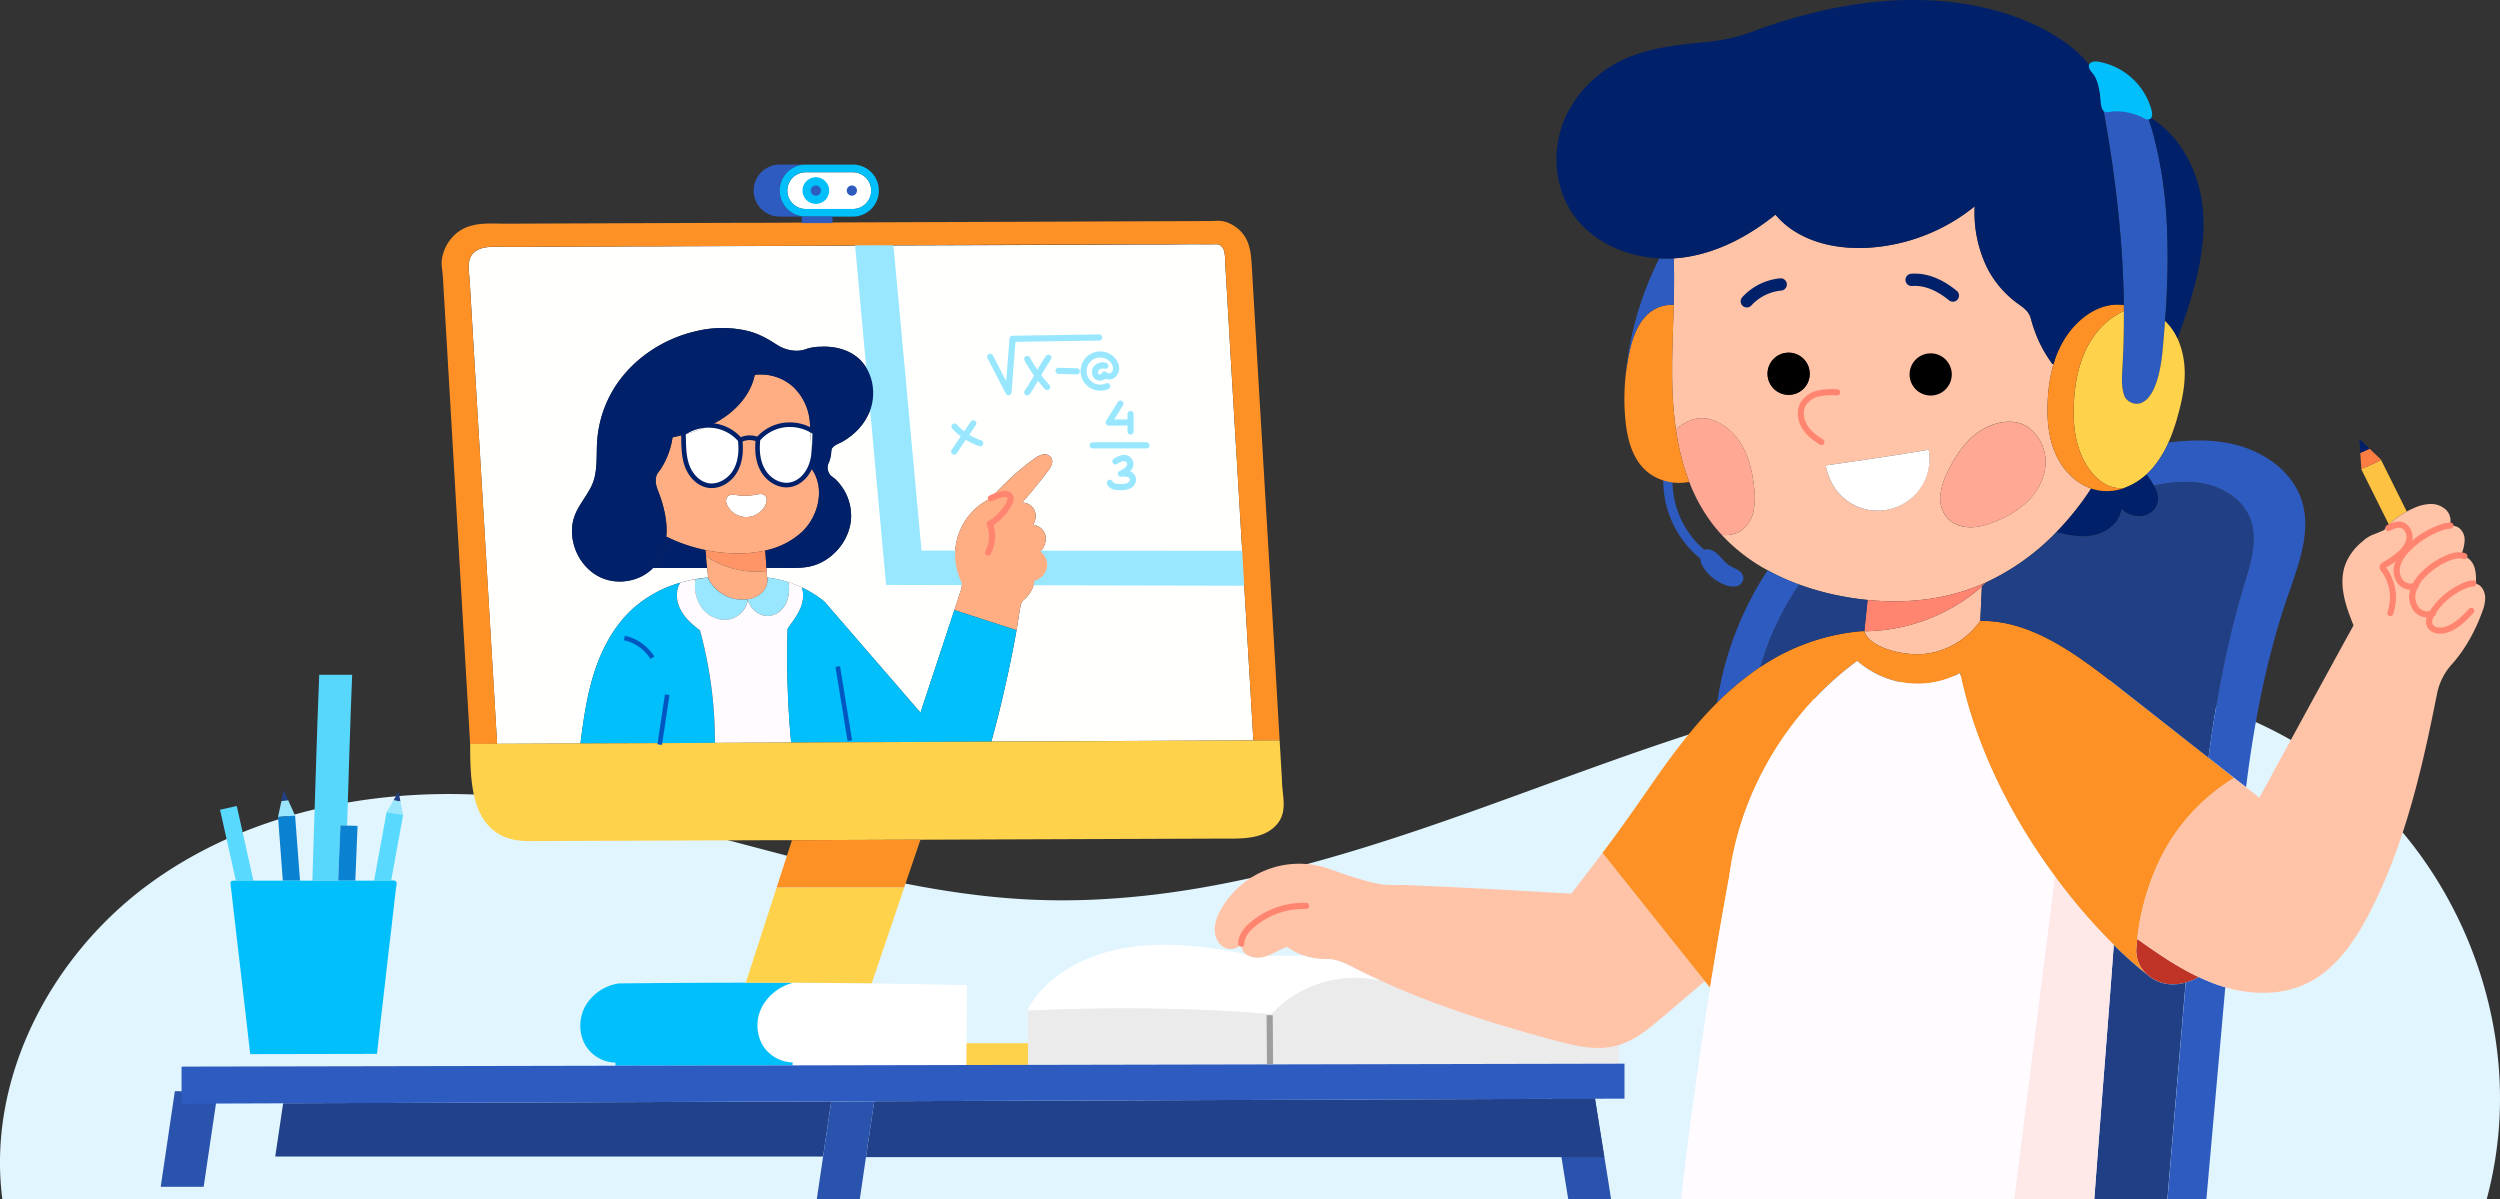 <svg xmlns="http://www.w3.org/2000/svg" viewBox="0 0 1224.91 587.5"><rect x="0" y="0" width="1224.91" height="587.5" fill="#333333" stroke="none"/><defs><style>.cls-1{fill:#e1f5fe;}.cls-2{fill:#2e5bbf;}.cls-3{fill:#2a53ad;}.cls-4{fill:#ffc3a8;}.cls-5{fill:#fffffd;}.cls-6{fill:#99e7ff;}.cls-7{fill:#bf3426;}.cls-8{fill:#ebebeb;}.cls-9{fill:#fff;}.cls-10{fill:#ffae84;}.cls-11{fill:#ffa995;}.cls-12{fill:#ff9566;}.cls-13{fill:#fe9126;}.cls-14{fill:#00bffb;}.cls-15{fill:#002169;}.cls-16{fill:#fffbff;}.cls-17{fill:#ffd24c;}.cls-18{fill:#203f85;}.cls-19{fill:#99e6fd;}.cls-20{fill:#21428a;}.cls-21{fill:#59d9fd;}.cls-22{fill:#0a81d1;}.cls-23{fill:#58d7fc;}.cls-24{fill:#ff8570;}.cls-25{fill:#fdc242;}.cls-26{fill:#a66e6e;}.cls-27{fill:#ffe8e8;}.cls-28{fill:#fd7d42;}.cls-29{fill:#7964ff;}.cls-30{fill:#0057c2;}.cls-31{fill:#9e9e9e;}</style></defs><title>slide 2</title><g id="Layer_2" data-name="Layer 2"><g id="Layer_1-2" data-name="Layer 1"><path class="cls-1" d="M1224.38,552.46c4.77-63.5-22.87-128.59-71.87-169.24-57.73-47.89-138.5-59.71-212.89-50.14s-144.77,38.13-215.39,63.4S580,444.21,505.11,440.78c-90.54-4.14-176-45.77-266.52-51.18-58.33-3.49-119,9.23-166.07,43.93S-5.56,526.75.83,584.84c.1.89.21,1.78.32,2.66H1218.42A193.29,193.29,0,0,0,1224.38,552.46Z"/><path class="cls-2" d="M838.11,277.24A49.05,49.05,0,0,1,815,233.46l4.51.26a44.41,44.41,0,0,0,21,39.65Z"/><path class="cls-3" d="M781.31,537.13l-21.06-.08c1.35,9.13,7.1,43.6,8.11,50.45h21C788.39,580.56,782.65,546.14,781.31,537.13Z"/><path class="cls-4" d="M881.57,286.42a110.22,110.22,0,0,1-15.49-7A88.06,88.06,0,0,1,843.52,262a14,14,0,0,0,9.08-1.67,15.34,15.34,0,0,0,6.5-9.58,34.66,34.66,0,0,0,.37-11.81c-.73-7.12-2.31-14.27-5.85-20.49s-9.29-11.41-16.24-13.13c-6-1.49-12,1.12-16.22,5.23a181.5,181.5,0,0,1-1.79-21.79c-.34-13.12.34-26.24.69-39.36.2-7.62.3-15.24,0-22.84a64.26,64.26,0,0,0,6.66-.73c16-2.64,30.48-10.51,43.2-20.69a38.1,38.1,0,0,0,6.92,6.51c10.79,7.87,24.75,10.4,38.1,9.73a91.62,91.62,0,0,0,52.58-20.3,61.72,61.72,0,0,0,5.94,29.78,49.11,49.11,0,0,0,15.37,18c2.9,2.06,5.25,3.72,6.22,7.27a71.27,71.27,0,0,0,4.14,11.49,64.52,64.52,0,0,0,6.36,10.64l.58.17a77.19,77.19,0,0,0-2.76,16.69c-.6,9.58.1,19.51,4.21,28.18,3.42,7.22,9.54,13.46,17,16.05v0a138.51,138.51,0,0,1-17,21.32,114.89,114.89,0,0,1-34.14,24.51c-.78.37-1.56.71-2.36,1.06q-3.95,1.69-8.06,3.05c-15.39,5.08-31.84,6.27-48,4.66q-6.09-.6-12.08-1.73A132.46,132.46,0,0,1,881.57,286.42ZM995.87,243c4.7-5.68,7.4-13.29,6.06-20.54s-7-14.83-15.15-15.71c-7.11-.77-14.29,2.14-19.76,6.76s-9.4,10.78-12.54,17.22A34.72,34.72,0,0,0,950.77,242a15.3,15.3,0,0,0,2.81,11.22c2.73,3.4,7.22,5.06,11.58,5.13s8.63-1.24,12.66-2.89C984.64,252.63,991.16,248.71,995.87,243Zm-60.18,1.68A26,26,0,0,0,945,220.3c-14.61,2.68-50.46,7.76-50.46,7.76a31.66,31.66,0,0,0,3.46,9.48,25.31,25.31,0,0,0,37.68,7.17Zm-49-61.57a10.34,10.34,0,1,0-10.34,10.34A10.33,10.33,0,0,0,886.71,183.14Z"/><path class="cls-5" d="M333.3,285.52a59.11,59.11,0,0,0-23.16,12.67c-9.41,8.51-15.52,20.17-19.28,32.28-3.41,11-5,22.39-6.46,33.81l-40.83.18c0-.44,0-.88-.08-1.32q-.92-15.42-1.82-30.85l-2.24-37.73L237,253.08,234.49,211l-2.34-39.54q-1-16.92-2-33.84c-.28-4.67-1.77-10.69,2.34-14.11,3.68-3.06,9.3-2.53,13.72-2.55l14.76,0c5.43,0,10.86,0,16.29-.06l17.62-.07,18.75-.07q9.84,0,19.68-.08l20.42-.07,21-.08,21.3-.08,21.43-.07,21.38-.09,21.13-.07,20.66-.08,20-.08,19.16-.07,18.12-.06,16.87-.07,15.42,0L584,119.7c4,0,8,.13,11.94,0,2.26-.1,3.71,2.08,4,4.07.46,2.84.39,5.86.57,8.73q.54,9.1,1.07,18.2c0,.55.07,1.09.1,1.64.34,5.88.7,11.76,1,17.64q.57,9.65,1.15,19.29.6,10.25,1.21,20.5L606.32,231q.64,10.83,1.28,21.67t1.28,21.61q.63,10.59,1.25,21.15l1.2,20.24q.55,9.46,1.12,18.92.51,8.58,1,17.17c.22,3.66.44,7.33.65,11l-128.38.58q3-10.75,5.51-21.61,2.68-11.36,4.94-22.82,1-5.07,1.9-10.16c.08-.43.17-.88.24-1.31.66-3.76,1.06-7.63,1.91-11.34a4.92,4.92,0,0,1,1.79-2.51,15.42,15.42,0,0,0,2.3-2.61,15.23,15.23,0,0,0,2.59-6.5,8.4,8.4,0,0,0,6-6.18,8.1,8.1,0,0,0-3.18-8.14,8.79,8.79,0,0,0,2.5-7.89,7,7,0,0,0-6.07-5.13,7.61,7.61,0,0,0,.66-7.26,6.58,6.58,0,0,0-6.06-3.6c4.69-5.3,8.79-10.27,12.66-15.4,1.49-2,3-4.69,1.61-6.74a4.1,4.1,0,0,0-4.17-1.44,10.94,10.94,0,0,0-4.14,2.08c-7.94,5.6-14.86,12.51-21.59,19.54A30.57,30.57,0,0,0,470,282.69a27.32,27.32,0,0,1,1.17,2.75c.48,1.86-.46,4-1,5.69-.7,2.16-1.42,4.31-2.13,6.47l-.43,1.31-3.84,11.64-8.55,25.9c-1.4,4.26-2.81,8.5-4.2,12.75l-47.08-54.43a54.68,54.68,0,0,0-17.61-9.51A53.69,53.69,0,0,0,376.14,283l-.2,0a5.47,5.47,0,0,0-.16-.7c0-.81-.09-1.7-.15-2.62l-.09-1.46h8c6,0,11.62.4,17.35-2,8.87-3.75,15.48-12.6,16.09-22.21a24.8,24.8,0,0,0-7.66-19.19c-.79-.75-1.85-1.34-2.56-2.13a6.35,6.35,0,0,1-1.29-3.51,6.16,6.16,0,0,1,.75-2.86,22.65,22.65,0,0,0,.95-3.55,19,19,0,0,1,.28-2.66c.65-1.85,3.65-2.81,5.18-3.68a33.15,33.15,0,0,0,5.66-4,28.62,28.62,0,0,0,7.91-11.13c3.43-8.92,1.29-20.07-6.07-26.16-4.95-4.09-11.65-5.61-18.06-5.27a24.53,24.53,0,0,0-6.44.89,14.6,14.6,0,0,1-4.66,1.07A17.92,17.92,0,0,1,380.8,169c-4.48-2.9-8.81-5.38-14-6.75a54,54,0,0,0-25.69,0c-16.17,3.66-31,13.5-39.92,27.51a56.71,56.71,0,0,0-8.62,26.66c-.47,7.43.53,15.35-3,22.22s-8.53,11.42-9.23,19.49c-.87,9.91,4.61,20.22,13.55,24.58,8.49,4.14,19.59,2.31,26.11-4.45H346.5c.15,1.57.31,3.14.46,4.71l-.12,0c-2,.17-4.08.42-6.1.77A65.71,65.71,0,0,0,333.3,285.52Z"/><polygon class="cls-6" points="609.02 269.88 451.52 269.78 437.75 120.16 418.93 119.9 434.15 286.6 609.81 286.98 609.02 269.88"/><path class="cls-7" d="M1051.91,477.39a15.44,15.44,0,0,1-5.18-12.78c.13-1.52.28-3,.46-4.54,9.66,6.87,19.48,13.67,30.16,18.68a28.62,28.62,0,0,1-6.48,2.69,23,23,0,0,1-8.09.76A18.62,18.62,0,0,1,1051.91,477.39Z"/><path class="cls-8" d="M793.32,512v9.19l-171.12.34-.05-24.62.63.06c13.13-14.6,34.55-21,53.6-16.5q10.56,4.8,21.39,9c16.59,6.41,33.57,11.81,50.68,16.67,4.45,1.26,8.9,2.5,13.37,3.69,9.87,2.66,20.32,5.19,30.2,2.57C792.46,512.25,792.89,512.12,793.32,512Z"/><path class="cls-9" d="M374.82,242.81c1.19,1.09.95,3.06.26,4.52a10.42,10.42,0,0,1-18.51.71,5.49,5.49,0,0,1-.83-2.76,2.86,2.86,0,0,1,1.33-2.45c1.44-.81,3.8-.18,5.34-.06a27.64,27.64,0,0,0,8.12-.42C372,242,373.72,241.79,374.82,242.81Z"/><path class="cls-10" d="M345.65,269.51a78.47,78.47,0,0,1-19.18-6.6,35.51,35.51,0,0,0-.08-7.29,57.2,57.2,0,0,0-2.72-11.76c-.61-1.89-1.47-3.73-2-5.63a9.22,9.22,0,0,1,.14-5.67,31.19,31.19,0,0,1,1.85-2.63c.62-1,1.2-1.93,1.73-2.94a38.72,38.72,0,0,0,4.14-12.55l0-.13q2.7-.6,5.37-1.29c.16,4.73,0,9.81,1.54,14.53,1.62,5,5.55,9.55,10.73,10.35s10.42-2.48,13.06-7,3-10,2.45-15.22a10.21,10.21,0,0,1,8.77-.32c-.59,5.2-.16,10.68,2.45,15.2s7.87,7.82,13.07,7,9.1-5.38,10.72-10.35a3.79,3.79,0,0,0,.14-.48c0,1.09.06,2.18.09,3.28,6.4,9.22,3.27,22.78-4.83,30.53a38,38,0,0,1-18.11,9.19,59.81,59.81,0,0,1-13,1.42A78.25,78.25,0,0,1,345.65,269.51Zm29.43-22.18c.69-1.46.93-3.43-.26-4.52s-2.83-.77-4.29-.46a27.64,27.64,0,0,1-8.12.42c-1.54-.12-3.9-.75-5.34.06a2.86,2.86,0,0,0-1.33,2.45,5.49,5.49,0,0,0,.83,2.76,10.42,10.42,0,0,0,18.51-.71Z"/><path class="cls-11" d="M1001.93,222.49c1.34,7.25-1.36,14.86-6.06,20.54s-11.23,9.6-18,12.41c-4,1.65-8.3,3-12.66,2.89s-8.85-1.73-11.58-5.13A15.3,15.3,0,0,1,950.77,242a34.72,34.72,0,0,1,3.71-11.22c3.14-6.44,7.07-12.62,12.54-17.22s12.65-7.53,19.76-6.76C994.88,207.66,1000.59,215.24,1001.93,222.49Z"/><path class="cls-4" d="M621.24,468.24c-.48.2-1,.37-1.48.53-2.94.9-6.52.72-8.93-1a6.24,6.24,0,0,1-1.84-2,6.64,6.64,0,0,1-.84-3.11,6.8,6.8,0,0,1-8,1.69c-3.18-1.52-4.93-5.18-5-8.71s1.33-6.92,3.06-10a44,44,0,0,1,53.28-19.83c7.85,2.78,15.65,5.54,23.79,7.2,4.67,1,10,.48,14.78.67q7.59.32,15.17.68c20.15.95,40.3,2.1,60.45,3.26,1.41.07,2.81.15,4.22.24,6.14-8,11-14.38,15.26-20l50.15,62.87-20.55,17.49c-6.51,5.55-13.33,11.25-21.45,13.78-.43.13-.86.26-1.3.37-9.88,2.62-20.33.09-30.2-2.57-4.47-1.19-8.92-2.43-13.37-3.69-17.11-4.86-34.09-10.26-50.68-16.67q-10.83-4.17-21.39-9L673.27,479q-6-2.82-11.94-5.88c-3.15-1.64-7.35-3.21-11-3.26a39.43,39.43,0,0,1-6.86-.47,32.94,32.94,0,0,1-4.49-1.18,30.32,30.32,0,0,1-8.25-4.25C627.41,464.91,624.48,467,621.24,468.24Z"/><path class="cls-6" d="M376.14,283a53.69,53.69,0,0,1,10.19,2.22,18,18,0,0,1-.93,9.83,10.87,10.87,0,0,1-8.24,6.69c-4.89.62-9.66-3.3-10.79-8.1v-.06a12.59,12.59,0,0,0,7.36-3.68,8.38,8.38,0,0,0,2.22-6.87Z"/><path class="cls-12" d="M375.54,278.29l.09,1.46a43.67,43.67,0,0,1-29.69-7.22c-.1-1-.19-2-.29-3a78.25,78.25,0,0,0,16.3,1.63,59.81,59.81,0,0,0,13-1.42C375,270.8,375.29,274.61,375.54,278.29Z"/><path class="cls-13" d="M626.67,357.44l.3,5.29-12.86.06c-.21-3.66-.43-7.33-.65-11q-.51-8.58-1-17.17-.57-9.47-1.12-18.92l-1.2-20.24q-.63-10.58-1.25-21.15-.63-10.8-1.28-21.61T606.32,231l-1.26-21.31q-.62-10.24-1.21-20.5-.58-9.64-1.15-19.29c-.34-5.88-.7-11.76-1-17.64,0-.55-.07-1.09-.1-1.64q-.54-9.09-1.07-18.2c-.18-2.87-.11-5.89-.57-8.73-.32-2-1.77-4.17-4-4.07-4,.17-8,0-11.94,0l-13.77.06-15.42,0-16.87.07-18.12.06-19.16.07-20,.08-20.66.08-21.13.07-21.38.09L396,120.4l-21.3.08-21,.08-20.42.07q-9.84.06-19.68.08l-18.75.07-17.62.07c-5.43,0-10.86,0-16.29.06l-14.76,0c-4.42,0-10-.51-13.72,2.55-4.11,3.42-2.62,9.44-2.34,14.11q1,16.92,2,33.84L234.49,211,237,253.08l2.45,41.48,2.24,37.73q.92,15.43,1.82,30.85c0,.44.06.88.08,1.32l-13.25.06q-1-17.79-2.07-35.6l-2.34-40.12q-1.22-21-2.45-42-1.19-20.61-2.39-41.22-1.11-19-2.21-37.9-.95-16-1.87-32c-.16-2.72-.89-5.86-.52-8.5A20.8,20.8,0,0,1,222.84,115c7.2-6.66,16.68-5.37,25.71-5.4l23.81-.1,27.1-.1,29.68-.11,31.52-.12q16.32,0,32.64-.12l33-.12,32.71-.12,31.64-.12,29.85-.11,27.35-.11,24.1-.09,20.14-.07c1.86,0,3.82-.2,5.65-.09,4,.24,8.18,2.79,10.78,5.77,4.06,4.66,4.48,10.86,4.83,16.75l.63,10.81,1.5,25.56,1.73,29.66q1,16.19,1.91,32.36,1,16.81,2,33.65l2,33.54q.95,16,1.88,32Q625.81,342.9,626.67,357.44Z"/><path class="cls-9" d="M371.4,215.33s0-.07,0-.11a20.39,20.39,0,0,1,13.45-7A21.54,21.54,0,0,1,397,210.6c.31,5.32.59,10.66.74,16.12a3.79,3.79,0,0,1-.14.48c-1.62,5-5.56,9.55-10.72,10.35s-10.44-2.47-13.07-7S370.81,220.53,371.4,215.33Z"/><path class="cls-14" d="M321.13,364.11l-36.73.17c1.43-11.42,3.05-22.84,6.46-33.81,3.76-12.11,9.87-23.77,19.28-32.28a59.11,59.11,0,0,1,23.16-12.67c-2.29,3.56-2.06,8.52-.24,12.45,2.06,4.41,5.74,7.83,9.87,10.88A207.44,207.44,0,0,1,350.25,364Z"/><path class="cls-9" d="M362.63,215.65c.59,5.19.18,10.7-2.45,15.22s-7.88,7.84-13.06,7-9.11-5.37-10.73-10.35c-1.53-4.72-1.38-9.8-1.54-14.53a76.79,76.79,0,0,0,13-4.57,11.69,11.69,0,0,1,1.32.08,20.39,20.39,0,0,1,13.45,7S362.63,215.63,362.63,215.65Z"/><path class="cls-10" d="M396.87,207.78c.06.94.12,1.88.17,2.82a21.54,21.54,0,0,0-12.17-2.42,20.39,20.39,0,0,0-13.45,7s0,.07,0,.11a10.21,10.21,0,0,0-8.77.32s0-.05,0-.08a20.39,20.39,0,0,0-13.45-7,11.69,11.69,0,0,0-1.32-.08c.81-.38,1.6-.78,2.39-1.19,9.34-4.94,17.47-13.26,19.57-23.59l.06,0a23.67,23.67,0,0,1,18.75,5.84A26.58,26.58,0,0,1,396.87,207.78Z"/><path class="cls-9" d="M334.82,212.28a21.36,21.36,0,0,1,13-3.83,76.79,76.79,0,0,1-13,4.57C334.84,212.77,334.82,212.53,334.82,212.28Z"/><path class="cls-9" d="M399.22,211.93c-.22,4.79,0,10-1.44,14.79-.15-5.46-.43-10.8-.74-16.12A21.15,21.15,0,0,1,399.22,211.93Z"/><path class="cls-15" d="M329.48,214.31l0,.13A38.72,38.72,0,0,1,325.37,227c-.53,1-1.11,2-1.73,2.94a31.19,31.19,0,0,0-1.85,2.63,9.22,9.22,0,0,0-.14,5.67c.55,1.9,1.41,3.74,2,5.63a57.2,57.2,0,0,1,2.72,11.76,35.51,35.51,0,0,1,.08,7.29A25.78,25.78,0,0,1,321,277.17c-.32.39-.66.76-1,1.12-6.52,6.76-17.62,8.59-26.11,4.45-8.94-4.36-14.42-14.67-13.55-24.58.7-8.07,5.78-12.73,9.23-19.49s2.5-14.79,3-22.22a56.71,56.71,0,0,1,8.62-26.66c8.88-14,23.75-23.85,39.92-27.51a54,54,0,0,1,25.69,0c5.23,1.37,9.56,3.85,14,6.75A17.92,17.92,0,0,0,391,171.87a14.6,14.6,0,0,0,4.66-1.07,24.53,24.53,0,0,1,6.44-.89c6.41-.34,13.11,1.18,18.06,5.27,7.36,6.09,9.5,17.24,6.07,26.16a28.62,28.62,0,0,1-7.91,11.13,33.15,33.15,0,0,1-5.66,4c-1.53.87-4.53,1.83-5.18,3.68a19,19,0,0,0-.28,2.66,22.65,22.65,0,0,1-.95,3.55,6.16,6.16,0,0,0-.75,2.86,6.35,6.35,0,0,0,1.29,3.51c.71.79,1.77,1.38,2.56,2.13A24.8,24.8,0,0,1,417,254.07c-.61,9.61-7.22,18.46-16.09,22.21-5.73,2.41-11.32,2-17.35,2h-8c-.25-3.68-.53-7.49-.61-8.57A38,38,0,0,0,393,260.53c8.1-7.75,11.23-21.31,4.83-30.53,0-1.1-.05-2.19-.09-3.28,1.46-4.83,1.22-10,1.44-14.79A21.15,21.15,0,0,0,397,210.6c-.05-.94-.11-1.88-.17-2.82a26.58,26.58,0,0,0-8.25-18.25,23.67,23.67,0,0,0-18.75-5.84l-.06,0c-2.1,10.33-10.23,18.65-19.57,23.59-.79.41-1.58.81-2.39,1.19a21.36,21.36,0,0,0-13,3.83c0,.25,0,.49,0,.74Q332.18,213.71,329.48,214.31Z"/><path class="cls-10" d="M485.11,244.35c6.73-7,13.65-13.94,21.59-19.54a10.94,10.94,0,0,1,4.14-2.08,4.1,4.1,0,0,1,4.17,1.44c1.38,2.05-.12,4.76-1.61,6.74-3.87,5.13-8,10.1-12.66,15.4a6.58,6.58,0,0,1,6.06,3.6,7.61,7.61,0,0,1-.66,7.26,7,7,0,0,1,6.07,5.13,8.79,8.79,0,0,1-2.5,7.89,8.1,8.1,0,0,1,3.18,8.14,8.4,8.4,0,0,1-6,6.18,15.23,15.23,0,0,1-2.59,6.5,15.42,15.42,0,0,1-2.3,2.61,4.92,4.92,0,0,0-1.79,2.51c-.85,3.71-1.25,7.58-1.91,11.34-.07.43-.16.88-.24,1.31l-30.47-9.87.43-1.31c.71-2.16,1.43-4.31,2.13-6.47.57-1.73,1.51-3.83,1-5.69a27.32,27.32,0,0,0-1.17-2.75,30.57,30.57,0,0,1,15.08-38.34Z"/><path class="cls-15" d="M345.94,272.53c.19,1.92.37,3.84.56,5.76H320c.35-.36.69-.73,1-1.12a25.78,25.78,0,0,0,5.47-14.26,78.47,78.47,0,0,0,19.18,6.6C345.75,270.52,345.84,271.52,345.94,272.53Z"/><path class="cls-10" d="M346.5,278.29c-.19-1.92-.37-3.84-.56-5.76a43.67,43.67,0,0,0,29.69,7.22c.06.92.11,1.81.15,2.62a5.47,5.47,0,0,1,.16.7,8.38,8.38,0,0,1-2.22,6.87,12.59,12.59,0,0,1-7.36,3.68l-.32.05a18.64,18.64,0,0,1-19.16-10.59l0-.05.12,0C346.81,281.43,346.65,279.86,346.5,278.29Z"/><path class="cls-6" d="M366,293.67l.32-.05v.06c-.28,4.65-4.47,9-9.34,9.85s-10-1.52-13-5.43a18.66,18.66,0,0,1-3.25-14l0-.26c2-.35,4.06-.6,6.1-.77l0,.05A18.64,18.64,0,0,0,366,293.67Z"/><path class="cls-16" d="M393,287.88a15.47,15.47,0,0,1-1,10.62c-1.68,3.81-4.42,7-6.06,9.58a444.92,444.92,0,0,0,1.71,55.73l-37.36.17a207.44,207.44,0,0,0-7.32-55.13c-4.13-3.05-7.81-6.47-9.87-10.88-1.82-3.93-2.05-8.89.24-12.45a65.71,65.71,0,0,1,7.44-1.72l0,.26a18.66,18.66,0,0,0,3.25,14c3,3.91,8.14,6.28,13,5.43s9.06-5.2,9.34-9.85c1.13,4.8,5.9,8.72,10.79,8.1a10.87,10.87,0,0,0,8.24-6.69,18,18,0,0,0,.93-9.83A52.49,52.49,0,0,1,393,287.88Z"/><path class="cls-14" d="M416.08,363.68l-28.47.13a444.92,444.92,0,0,1-1.71-55.73c1.64-2.54,4.38-5.77,6.06-9.58a15.47,15.47,0,0,0,1-10.62,52.92,52.92,0,0,1,11,6.89L451,349.2c1.39-4.25,2.8-8.49,4.2-12.75l8.55-25.9,3.84-11.64,30.47,9.87q-.91,5.09-1.9,10.16-2.25,11.46-4.94,22.82-2.55,10.86-5.51,21.61Z"/><path class="cls-17" d="M321.13,364.11l29.12-.13,37.36-.17,28.47-.13,69.65-.31,128.38-.58,12.86-.06q.59,9.75,1.15,19.52c0,7.19,2.88,14.91-2.08,21.16-6.6,8.33-18.76,7.44-28.31,7.47l-23.36.09-27.46.1-30.69.12-33,.12-32.26.12h-2.26l-35.12.13-25.62.1-9.23,0q-16.84.06-33.7.12-15.84.07-31.68.12l-28.79.11-25,.1c-9.46,0-17.14-2.41-22.73-10.82-6.4-9.63-6.45-25.58-6.45-36.72a.28.28,0,0,0,0-.09l13.25-.06,40.83-.18Z"/><path class="cls-4" d="M971.05,287.4c-.26,5.56-.51,11.13-.78,16.7a38.43,38.43,0,0,1-26.51,16.19c-11,1.37-27.81-2.91-30.33-11a.09.09,0,0,0,0,0A88.74,88.74,0,0,0,971.05,287.4Z"/><path class="cls-2" d="M881.57,286.42a142.1,142.1,0,0,0-19,40.33c-3.52,2.36-6.94,4.92-10.32,7.67-3.81,3.11-7.44,6.42-10.92,9.88a160.64,160.64,0,0,1,24.76-64.89A110.22,110.22,0,0,0,881.57,286.42Z"/><path class="cls-9" d="M388.33,520.62a17.63,17.63,0,0,1-15.14-9.27,19.75,19.75,0,0,1,.74-19,24.12,24.12,0,0,1,14.79-10.79q19.14.08,38.41.3,23.21.29,46.65.81l-.2,28.51-.08,10.68-85.17.17Z"/><path class="cls-18" d="M139,387.2l2.18,4.9-3.33.42Z"/><path class="cls-19" d="M141.22,392.1l3.37,7.54-8.37.64,1.67-7.76Z"/><path class="cls-9" d="M622.15,496.9c-38.43-3.32-80.93-3.46-118.65-1.71,0-.16,0-.32,0-.47,8.77-16.39,27.31-26.44,46.35-30s38.71-1.38,57.76,2.15c1.25.24,1.9.8,3.13,1.08l.1-.14c2.41,1.7,6,1.88,8.93,1,.5-.16,1-.33,1.48-.53H639a32.94,32.94,0,0,0,4.49,1.18,39.43,39.43,0,0,0,6.86.47c3.6.05,7.8,1.62,11,3.26q5.91,3.06,11.94,5.88l3.11,1.43c-19-4.55-40.47,1.9-53.6,16.5Z"/><polygon class="cls-18" points="195.27 387.89 196.22 392.71 192.79 392.13 195.27 387.89"/><path class="cls-20" d="M407.29,539.65q-2,13.51-4,27H134.86q1.95-13.05,3.87-26.1Z"/><path class="cls-3" d="M102.86,560.69q-1.53,10.41-3.07,20.81H78.74l6.93-46.84,21.06-.07Q104.79,547.64,102.86,560.69Z"/><path class="cls-14" d="M365.41,481.48c7.75,0,15.52,0,23.31,0a24.12,24.12,0,0,0-14.79,10.79,19.75,19.75,0,0,0-.74,19,17.63,17.63,0,0,0,15.14,9.27V522l-86.79.18v-1.55a17.61,17.61,0,0,1-15.14-9.27,19.83,19.83,0,0,1,.73-19,22.9,22.9,0,0,1,16.14-10.52Q334.14,481.51,365.41,481.48Z"/><polygon class="cls-19" points="196.22 392.71 197.52 399.24 189.37 397.95 192.79 392.13 196.22 392.71"/><path class="cls-21" d="M116,394.9q4.08,18.3,8.18,36.6h-8.61q-3.87-17.38-7.76-34.76Z"/><path class="cls-17" d="M503.7,521.76l-30.2.06.08-10.68h30.09C503.67,514.69,503.67,518.27,503.7,521.76Z"/><path class="cls-22" d="M144.59,399.64,147,431.5h-8.43l-2.34-31.22Z"/><path class="cls-3" d="M403.28,566.69q2-13.52,4-27l21.06-.08q-2,13.7-4.06,27.38-1.5,10.27-3,20.55H400.2Q401.75,577.09,403.28,566.69Z"/><path class="cls-23" d="M153.05,431.43c1.14-33.06,2.13-71.89,3.36-100.8h16.14c-.9,21.27-1.68,47.9-2.48,73.66v.18l-3.27-.13-1.11,27.13v0H153.05Z"/><path class="cls-22" d="M175.19,404.67q-.54,13.41-1.1,26.83h-8.4v0l1.11-27.13,3.27.13Z"/><path class="cls-8" d="M503.67,511.14c0-5.47,0-10.9-.17-15.95,37.72-1.75,80.22-1.61,118.65,1.71l.05,24.62-118.5.24C503.67,518.27,503.67,514.69,503.67,511.14Z"/><path class="cls-21" d="M197.52,399.24l-5.85,32.1v.09c-.39,0-.76.07-1,.07h-7.37v-.07q3-16.74,6.11-33.48Z"/><path class="cls-14" d="M124.14,431.5h66.49c.28,0,.65,0,1-.07,1.1-.07,2.43-.07,2.68,1a8.93,8.93,0,0,1-.26,2.45q-.33,2.82-.66,5.61-.8,7-1.6,14-.95,8.07-1.87,16.14l-1.89,16.39q-.85,7.37-1.7,14.73L185.08,513c-.13,1.12-.26,2.24-.38,3.36l-62.08.12-.12-1c-.37-3.23-.75-6.46-1.12-9.69L119.79,492l-1.86-16.08L116,459.45q-.86-7.44-1.72-14.87c-.44-3.82-.86-7.64-1.32-11.45-.18-1.55.69-1.63,1.94-1.63h9.2Z"/><path class="cls-11" d="M859.47,238.93a34.66,34.66,0,0,1-.37,11.81,15.34,15.34,0,0,1-6.5,9.58,14,14,0,0,1-9.08,1.67,70.66,70.66,0,0,1-5.18-6.25,83,83,0,0,1-10.69-19.69,117.6,117.6,0,0,1-6.49-25.51c4.19-4.11,10.22-6.72,16.22-5.23,7,1.72,12.69,6.92,16.24,13.13S858.74,231.81,859.47,238.93Z"/><path class="cls-24" d="M971.1,286.25c0,.38,0,.76-.05,1.15a88.74,88.74,0,0,1-57.61,21.89c.52-5,1.06-10.18,1.6-15.33,16.16,1.61,32.61.42,48-4.66Q967.15,287.95,971.1,286.25Z"/><path class="cls-25" d="M1166.62,225.32l12.61,25.32a39.47,39.47,0,0,0-8.76,6.41l-13.46-27,0-.37a73.55,73.55,0,0,0,9.36-4.22Z"/><path class="cls-13" d="M1082.08,371.23l-42.93-33.68c-20.09-15.78-43.16-33.74-68.71-33.32l-.17-.12h0a38.43,38.43,0,0,1-26.51,16.19c-11,1.37-27.81-2.91-30.33-11v0c-.64,0-1.29,0-1.93,0a104.4,104.4,0,0,0-48.94,17.47c-3.52,2.36-6.94,4.92-10.32,7.67-3.81,3.11-7.44,6.42-10.92,9.88-12.26,12.2-22.64,26.32-32.53,40.57-8.62,12.44-14.63,21-23.62,33l50.15,62.87,2.6,3.25c.34-2.12.67-4.23,1-6.34q4-24.35,8.42-48.6C852.78,387.84,876,348.66,910,323.77A45.12,45.12,0,0,0,941,335a44.53,44.53,0,0,0,19.41-5.22C972.52,387.69,1008.51,436,1035.69,463a185.29,185.29,0,0,0,16.22,14.44,15.44,15.44,0,0,1-5.18-12.78c.13-1.52.28-3,.46-4.54a119,119,0,0,1,13-42.71,96.15,96.15,0,0,1,34.47-36.22Z"/><path class="cls-4" d="M1212.49,278.26a20.76,20.76,0,0,1,.52,7.7,5.25,5.25,0,0,0-1-.1,11.88,11.88,0,0,0-4.59,1.13,34.64,34.64,0,0,0-15.62,13.2l-.35.58a7.14,7.14,0,0,1-7.71-2.48,10.2,10.2,0,0,1-1.35-9,13.89,13.89,0,0,1,.88-2.24,21.89,21.89,0,0,1,4.12-5.61,35.42,35.42,0,0,1,12.09-8.13,13.25,13.25,0,0,1,6.42-1.2,7.31,7.31,0,0,1,1.52.36A8.78,8.78,0,0,1,1212.49,278.26Z"/><path class="cls-4" d="M1170.47,257.05a39.47,39.47,0,0,1,8.76-6.41c1-.56,2.09-1.08,3.15-1.56a21.65,21.65,0,0,1,8.17-2.13,10.79,10.79,0,0,1,7.8,2.74,7.33,7.33,0,0,1,1.9,7.77v.09a16.19,16.19,0,0,0-4.39,1A42.65,42.65,0,0,0,1179.68,269a23.67,23.67,0,0,0-3.68,4.73,4.94,4.94,0,0,1-1.84-.75,28.26,28.26,0,0,0,2.36-2c2-2,3.82-4.46,4.06-7.3s-1.51-6-4.3-6.5c-2.07-.39-4.1.63-6,1.56-.7.35-1.42.68-2.13,1l0-.09C1168.86,258.72,1169.65,257.87,1170.47,257.05Z"/><path class="cls-2" d="M1025.27,34.7c-.26-.54-.58-1.1-.94-1.69,16.69,5.3,24.06,15.69,27.61,23.69a53.46,53.46,0,0,1,2.75,7.91c8.32,30,8.37,61.4,6.1,92.68-.39,5.4-.85,10.8-1.34,16.18-3.67,31.95-17,24.81-18.58,20.49s-1.21-9.07-.94-13.66q.83-14,.7-27.92c0-1,0-2,0-2.94-.45-34.29-4.78-68.53-11.26-102.25A49.8,49.8,0,0,0,1025.27,34.7Z"/><path class="cls-13" d="M821.16,210.54a117.6,117.6,0,0,0,6.49,25.51l-.32.12c-8,1.49-16.79-1-22.34-7-5.7-6.17-7.75-14.87-8.58-23.23a107.1,107.1,0,0,1,2-33.55c1.44-6.53,3.65-13.19,8.37-17.91a17.11,17.11,0,0,1,13.31-5.05c-.35,13.12-1,26.24-.69,39.36A181.5,181.5,0,0,0,821.16,210.54Z"/><circle cx="876.37" cy="183.14" r="10.34"/><path class="cls-17" d="M1051.78,232.37a32.87,32.87,0,0,1-10.94,6.7h0c-9.48,1.18-16.7-6.83-20.43-14.71-4.11-8.68-4.81-18.6-4.2-28.19.73-11.46,3.42-23.21,10.4-32.33a36.74,36.74,0,0,1,14-11.46q.11,14-.7,27.92c-.27,4.59-.6,9.33.94,13.66s14.91,11.46,18.58-20.49c.49-5.38,1-10.78,1.34-16.18h.14a27.7,27.7,0,0,1,6,8.57,39.38,39.38,0,0,1,3,10.2c1.46,9.08-.29,18.38-2.75,27.24a95.33,95.33,0,0,1-4.61,13.32,50.41,50.41,0,0,1-7.8,12.66A32.41,32.41,0,0,1,1051.78,232.37Z"/><path class="cls-26" d="M913.44,309.29a.09.09,0,0,1,0,0v0Z"/><path class="cls-4" d="M1176,273.71a23.67,23.67,0,0,1,3.68-4.73,42.65,42.65,0,0,1,16.18-10.42,16.19,16.19,0,0,1,4.39-1,6.9,6.9,0,0,1,4.64,1.14,7.41,7.41,0,0,1,2.69,6.18,21.83,21.83,0,0,1-1.6,6.8l-.06.47a13.25,13.25,0,0,0-6.42,1.2,35.42,35.42,0,0,0-12.09,8.13,21.89,21.89,0,0,0-4.12,5.61,6.44,6.44,0,0,1-7.49-2.33,9.53,9.53,0,0,1-1-8.46A13.58,13.58,0,0,1,1176,273.71Z"/><path class="cls-15" d="M1055.36,237.84c1.6,2.84,2.64,5.88,1.74,8.92-1,3.42-4.45,5.79-8,6.14a12.32,12.32,0,0,1-9.62-3.47c-.86,6.84-7.51,11.77-14.31,12.95-5.79,1-11.67-.12-17.41-1.55l-.16-.15a138.51,138.51,0,0,0,17-21.32v0a22.42,22.42,0,0,0,4.66,1.1,24.83,24.83,0,0,0,11.59-1.37h0a32.87,32.87,0,0,0,10.94-6.7c.27.42.55.83.83,1.22A46.15,46.15,0,0,1,1055.36,237.84Z"/><path class="cls-9" d="M945,220.3a25.41,25.41,0,0,1-47,17.24,31.66,31.66,0,0,1-3.46-9.48S930.4,223,945,220.3Z"/><path class="cls-18" d="M1070.87,481.44l0,.1-8.93,106h-35.82c3-40.65,6.59-84.06,9.54-124.55a185.29,185.29,0,0,0,16.22,14.44,18.62,18.62,0,0,0,10.87,4.81A23,23,0,0,0,1070.87,481.44Z"/><path class="cls-2" d="M1090.32,483.69l-9.26,103.81H1062l8.93-106,0-.1a28.62,28.62,0,0,0,6.48-2.69c2.42,1.14,4.88,2.19,7.4,3.12Q1087.49,482.88,1090.32,483.69Z"/><path class="cls-26" d="M973.46,285.19c-.79.76-1.59,1.49-2.41,2.21,0-.39,0-.77.05-1.15C971.9,285.9,972.68,285.56,973.46,285.19Z"/><circle cx="945.96" cy="183.46" r="10.34"/><path class="cls-26" d="M913.43,309.29c-.64,0-1.29,0-1.93,0,.62-.07,1.24-.13,1.87-.18A.82.82,0,0,0,913.43,309.29Z"/><path class="cls-13" d="M1040.6,149.44c0,1,0,1.95,0,2.94a36.74,36.74,0,0,0-14,11.46c-7,9.12-9.67,20.87-10.4,32.33-.61,9.59.09,19.51,4.2,28.19,3.73,7.88,10.95,15.89,20.43,14.71a24.83,24.83,0,0,1-11.59,1.37,22.42,22.42,0,0,1-4.66-1.1c-7.44-2.59-13.56-8.83-17-16.05-4.11-8.67-4.81-18.6-4.21-28.18a77.19,77.19,0,0,1,2.76-16.69,47.33,47.33,0,0,1,7.65-15.65C1020.38,154.18,1030.16,147.92,1040.6,149.44Z"/><path class="cls-2" d="M806.75,154.44c-4.72,4.72-6.93,11.38-8.37,17.91a107.39,107.39,0,0,0-2.25,15.76h0A161,161,0,0,1,813,126.57a61.59,61.59,0,0,0,7.06,0c.28,7.6.18,15.22,0,22.84A17.11,17.11,0,0,0,806.75,154.44Z"/><path class="cls-18" d="M911.5,309.28a104.4,104.4,0,0,0-48.94,17.47,142.1,142.1,0,0,1,19-40.33A132.46,132.46,0,0,0,903,292.23q6,1.13,12.08,1.73c-.54,5.15-1.08,10.33-1.6,15.33h0a.82.82,0,0,1-.06-.19C912.74,309.15,912.12,309.21,911.5,309.28Z"/><path class="cls-18" d="M1039.15,337.55c-20.09-15.78-43.16-33.74-68.71-33.32l-.17-.12h0c.27-5.57.52-11.14.78-16.7.82-.72,1.62-1.45,2.41-2.21a114.89,114.89,0,0,0,34.14-24.51l.16.15c5.74,1.43,11.62,2.55,17.41,1.55,6.8-1.18,13.45-6.11,14.31-12.95a12.32,12.32,0,0,0,9.62,3.47c3.55-.35,7-2.72,8-6.14.9-3-.14-6.08-1.74-8.92,7.06-1.38,14.18-2.21,21.28-1.37,10.71,1.28,21.55,7.17,25.68,17.14,4.26,10.32.58,22-2.67,32.66-8.45,27.74-13.76,56.21-17.57,85Z"/><path class="cls-4" d="M1077.35,478.75c-10.68-5-20.5-11.81-30.16-18.68a119,119,0,0,1,13-42.71,96.15,96.15,0,0,1,34.47-36.22l5.76,4.52,6.47,5.08.15.08c15.06-27.67,30.24-55.53,46.12-84.43-4-9.71-7.68-20.68-3.8-30.42a27.25,27.25,0,0,1,8.23-10.72,16.17,16.17,0,0,1,5.11-3.29c1.82-.69,3.64-1.44,5.42-2.25.71-.33,1.43-.66,2.13-1,1.89-.93,3.92-1.95,6-1.56,2.79.54,4.54,3.66,4.3,6.5s-2,5.33-4.06,7.3a28.26,28.26,0,0,1-2.36,2,4.94,4.94,0,0,0,1.84.75,13.58,13.58,0,0,0-1.16,2.58,9.53,9.53,0,0,0,1,8.46,6.44,6.44,0,0,0,7.49,2.33,13.89,13.89,0,0,0-.88,2.24,10.2,10.2,0,0,0,1.35,9,7.14,7.14,0,0,0,7.71,2.48l.35-.58a34.64,34.64,0,0,1,15.62-13.2,11.88,11.88,0,0,1,4.59-1.13,5.25,5.25,0,0,1,1,.1c3,.63,4.57,4,4.61,7a18.46,18.46,0,0,1-1.36,6.52c-3.28,9.26-8.48,18.81-15.1,26.11a30.5,30.5,0,0,0-7.3,15.19c-1,4.86-1.94,9.72-3,14.56-2,9.58-4.18,19.13-6.65,28.6-5.62,21.65-12.81,43-23.06,62.93-7.29,14.18-16.83,28.25-31.24,35.08-12.22,5.78-26.52,5.52-39.62,1.78q-2.82-.81-5.57-1.82C1082.23,480.94,1079.77,479.89,1077.35,478.75Z"/><path class="cls-2" d="M1094.7,381.14l-12.62-9.91c3.81-28.75,9.12-57.22,17.57-85,3.25-10.68,6.93-22.34,2.67-32.66-4.13-10-15-15.86-25.68-17.14-7.1-.84-14.22,0-21.28,1.37a46.15,46.15,0,0,0-2.75-4.25c-.28-.39-.56-.8-.83-1.22a32.41,32.41,0,0,0,3-3.08,50.41,50.41,0,0,0,7.8-12.66l.35.15c9.63-1.12,19.27-1.43,28.75.35,15.65,2.92,31,12.74,36,27.86s-1.4,31.53-6.62,46.67c-10.43,30.17-16.64,62.31-20.56,94Z"/><path class="cls-16" d="M960.36,329.78A44.53,44.53,0,0,1,941,335,45.12,45.12,0,0,1,910,323.77c-34,24.89-57.26,64.07-62.68,105.26q-4.47,24.25-8.42,48.6c-.35,2.11-.68,4.22-1,6.34q-3,18.54-5.63,37.12-1.23,8.53-2.39,17.08-2,14.37-3.73,28.78-1.27,10.27-2.46,20.55H987q10-79,19.94-158C987.25,402.88,968.49,368.47,960.36,329.78Z"/><path class="cls-27" d="M1035.69,463a289.4,289.4,0,0,1-28.77-33.45q-10,79-19.94,158h39.17C1029.14,546.85,1032.74,503.44,1035.69,463Z"/><path class="cls-15" d="M1079.47,104.72a2.26,2.26,0,0,0,0-.26c-1.23-19.14-11-38.9-27.52-47.76a53.46,53.46,0,0,1,2.75,7.91,206.83,206.83,0,0,1,6.87,43.12,376.56,376.56,0,0,1-.77,49.56h.14a27.7,27.7,0,0,1,6,8.57C1074,146.08,1080.76,125.63,1079.47,104.72Z"/><path class="cls-15" d="M1029.34,47.19a49.8,49.8,0,0,0-4.07-12.49c-.26-.54-.58-1.1-.94-1.69C1014.91,18,968.7-13,889.7,5.94a268.69,268.69,0,0,0-31.07,9.53,87.17,87.17,0,0,1-21.56,5c-14,1.42-28,2.62-40.72,8.28-13.76,6.12-25.27,17.58-30.57,31.68s-4,30.74,4.16,43.38c9.2,14.22,26,21.87,43.08,22.78a61.59,61.59,0,0,0,7.06,0,64.26,64.26,0,0,0,6.66-.73c16-2.64,30.48-10.51,43.2-20.69a38.1,38.1,0,0,0,6.92,6.51c10.79,7.87,24.75,10.4,38.1,9.73a91.62,91.62,0,0,0,52.58-20.3,61.72,61.72,0,0,0,5.94,29.78,49.11,49.11,0,0,0,15.37,18c2.9,2.06,5.25,3.72,6.22,7.27a71.27,71.27,0,0,0,4.14,11.49,64.52,64.52,0,0,0,6.36,10.64l.58.17a47.33,47.33,0,0,1,7.65-15.65c6.58-8.59,16.36-14.85,26.8-13.33-.21-16.5-1.34-33-3.16-49.4C1035.48,82.32,1032.7,64.69,1029.34,47.19Z"/><path class="cls-28" d="M1166.51,225.11l-5.5-5.26-4.56,2.05.53,7.79a73.55,73.55,0,0,0,9.36-4.22l.28-.15Z"/><polygon class="cls-15" points="1155.99 215.05 1156.45 221.89 1156.45 221.9 1161.01 219.85 1155.99 215.05"/><path class="cls-13" d="M450.93,411.61v-.18h-2.26l-35.12.13-25.62.1V412l-7.42,22.89H443Z"/><path class="cls-17" d="M380.51,434.92l-15.1,46.56c7.75,0,15.52,0,23.31,0q19.14.08,38.41.3l15.9-46.9Z"/><path class="cls-20" d="M428.35,539.57q-2,13.7-4.06,27.38H786.06l-4.57-28.66Z"/><polygon class="cls-2" points="795.94 521.17 793.32 521.17 622.2 521.52 503.7 521.76 473.5 521.82 388.32 522 301.54 522.17 216.7 522.34 154.62 522.46 88.96 522.6 88.96 540.76 117.67 540.66 138.73 540.59 407.29 539.65 428.35 539.57 795.94 538.29 795.94 521.17"/><path class="cls-14" d="M1050.32,57.85a3.66,3.66,0,0,0,2.71.65c1.56-.49,1.61-2.68,1.22-4.27a32.8,32.8,0,0,0-26.17-24c-1.68-.26-3.83-.13-4.47,1.44s.88,3.21,2,4.6c2,2.58,2.62,5.92,3.19,9.13.39,2.22.3,6.69,1.51,8.54s3.47.65,5.8.61A30,30,0,0,1,1050.32,57.85Z"/><path class="cls-2" d="M834.2,277.36a21.61,21.61,0,0,0,11.27,9.31,9.22,9.22,0,0,0,5.45.52,4.35,4.35,0,0,0,3.32-4,5.06,5.06,0,0,0-2.64-3.88c-1.37-.88-3-1.41-4.32-2.29-3.39-2.17-5.74-7.16-10-7.83C832.33,268.45,832.45,274.39,834.2,277.36Z"/><path class="cls-29" d="M392.83,106v.15h1.93A12.17,12.17,0,0,1,392.83,106Z"/><path class="cls-9" d="M394.76,84.41a9,9,0,0,0,0,18h23.11a9,9,0,0,0,0-18Z"/><path class="cls-2" d="M382,80.64a12.74,12.74,0,1,0,0,25.48h10.81V106a12.74,12.74,0,0,1,1.93-25.33Z"/><path class="cls-14" d="M426.84,93.38a9,9,0,0,0-9-9H394.76a9,9,0,0,0,0,18h23.11A9,9,0,0,0,426.84,93.38Zm-26.67,12.74h-5.41a12.17,12.17,0,0,1-1.93-.15,12.74,12.74,0,0,1,1.93-25.33h23.11a12.74,12.74,0,1,1,0,25.48h-17.7Z"/><path class="cls-2" d="M392.83,106.12v3.18h15.05v-3.18H392.83Z"/><path class="cls-2" d="M414.89,93.38a2.5,2.5,0,1,0,2.5-2.5A2.5,2.5,0,0,0,414.89,93.38Z"/><circle class="cls-14" cx="399.73" cy="93.38" r="6.54" transform="translate(70.4 338.41) rotate(-49.8)"/><path class="cls-2" d="M397.25,93.38a2.48,2.48,0,1,0,2.48-2.48A2.48,2.48,0,0,0,397.25,93.38Z"/><path class="cls-15" d="M956.82,147.82a3,3,0,0,1-1.91-.69c-4.24-3.51-10.82-7.57-18.06-7a3,3,0,0,1-.46-6c9.25-.71,17.26,4.16,22.35,8.37a3,3,0,0,1-1.92,5.33Z"/><path class="cls-15" d="M855.87,150.65a3,3,0,0,1-2-.78,3,3,0,0,1-.22-4.25,28.81,28.81,0,0,1,18.57-9.25,3,3,0,1,1,.54,6,22.73,22.73,0,0,0-14.65,7.3A3,3,0,0,1,855.87,150.65Z"/><path class="cls-24" d="M892.47,218.06a1.46,1.46,0,0,1-.78-.22c-2.66-1.63-6.47-4.25-8.8-8.14s-2.72-8.77-.78-12.34a13.05,13.05,0,0,1,8.43-6,33.44,33.44,0,0,1,9.82-.61,1.51,1.51,0,0,1-.13,3,31,31,0,0,0-9,.51,10.07,10.07,0,0,0-6.53,4.56c-1.41,2.61-1.13,6.28.72,9.36,2,3.33,5.4,5.66,7.79,7.12a1.51,1.51,0,0,1-.79,2.79Z"/><path class="cls-24" d="M1171.17,301.9a1.58,1.58,0,0,1-.52-.09,1.5,1.5,0,0,1-.89-1.93,21.53,21.53,0,0,0-.57-15.79,21,21,0,0,0-1.92-3.49c-.16-.22-.3-.42-.44-.6a3.13,3.13,0,0,1-.9-2.52,3.34,3.34,0,0,1,1.76-2.06,42.91,42.91,0,0,0,7.79-5.56c2.21-2.13,3.43-4.27,3.6-6.35s-1-4.5-3.08-4.89c-1.54-.29-3.27.56-5,1.38l-.1.05a1.5,1.5,0,1,1-1.32-2.7l.1-.05c2-1,4.31-2.11,6.83-1.63,3.77.71,5.8,4.76,5.52,8.1-.24,2.83-1.76,5.6-4.52,8.26a45.49,45.49,0,0,1-8.32,6l-.1.06.1.14c.16.21.33.44.51.7a23.73,23.73,0,0,1,2.2,4,24.57,24.57,0,0,1,.63,18A1.49,1.49,0,0,1,1171.17,301.9Z"/><path class="cls-24" d="M1181.18,289a8.28,8.28,0,0,1-6.6-3.38,11,11,0,0,1-1.17-9.81,20.87,20.87,0,0,1,5.19-7.89,44.33,44.33,0,0,1,16.75-10.79,17.45,17.45,0,0,1,5.18-1.11,1.48,1.48,0,0,1,1.56,1.45,1.51,1.51,0,0,1-1.45,1.56,14.67,14.67,0,0,0-4.28.93,41.22,41.22,0,0,0-15.6,10,18,18,0,0,0-4.49,6.73,8.09,8.09,0,0,0,.75,7.12,4.89,4.89,0,0,0,5.88,1.73,1.51,1.51,0,0,1,1.4,2.67A6.73,6.73,0,0,1,1181.18,289Z"/><path class="cls-24" d="M1195.64,310.48c-2.76,0-5.49-1.11-6.54-3.63-.88-2.1-.4-4.54,1.45-7.46a36.25,36.25,0,0,1,16.31-13.78,13.18,13.18,0,0,1,5.13-1.25h0a1.51,1.51,0,0,1,0,3h0a10.53,10.53,0,0,0-4,1A33.17,33.17,0,0,0,1193.09,301c-1.29,2-1.69,3.56-1.22,4.69.71,1.7,3.34,2.09,5.46,1.59,5.07-1.2,9.12-5.52,12.38-9a1.5,1.5,0,1,1,2.19,2.06c-3.53,3.77-7.93,8.46-13.88,9.86A10,10,0,0,1,1195.64,310.48Z"/><path class="cls-30" d="M318.7,322.85a20.71,20.71,0,0,0-13-9.15l.47-2.21a23,23,0,0,1,14.44,10.17Z"/><rect class="cls-30" x="311.22" y="350.37" width="24.69" height="2.26" transform="matrix(0.15, -0.99, 0.99, 0.15, -71.45, 620.21)"/><rect class="cls-30" x="412.32" y="326.3" width="2.26" height="36.81" transform="translate(-50.1 71.05) rotate(-9.26)"/><path class="cls-24" d="M484.09,272.29a1.51,1.51,0,0,1-1.32-2.22,15.54,15.54,0,0,0,.77-12.86,1.49,1.49,0,0,1,.64-1.84,24.1,24.1,0,0,0,8.88-9.2c.71-1.29.69-1.89.55-2.16-.33-.61-1.76-.57-3-.21a28,28,0,0,0-4.52,1.75,1.51,1.51,0,0,1-1.32-2.71,31.77,31.77,0,0,1,5-1.93c3.05-.87,5.48-.24,6.5,1.7s-.17,4.27-.57,5a27.33,27.33,0,0,1-8.94,9.69,18.61,18.61,0,0,1-1.34,14.18A1.5,1.5,0,0,1,484.09,272.29Z"/><path class="cls-15" d="M385.37,238.8c-4.81,0-9.76-3-12.5-7.71-2.46-4.24-3.32-9.62-2.58-16l0-.34.23-.27a21.62,21.62,0,0,1,14.19-7.42A22.76,22.76,0,0,1,399.87,211l.5.36,0,.61c-.05,1-.08,2.05-.1,3.1-.1,4.12-.21,8.37-1.54,12.47-1.94,6-6.5,10.32-11.62,11.12A12.33,12.33,0,0,1,385.37,238.8Zm-12.88-23.1c-.62,5.73.17,10.53,2.33,14.26,2.61,4.5,7.52,7.17,11.93,6.48s8.14-4.43,9.82-9.58C397.8,223.07,397.9,219,398,215c0-.84.05-1.68.08-2.51A20.46,20.46,0,0,0,385,209.3,19.36,19.36,0,0,0,372.49,215.7Z"/><path class="cls-15" d="M348.66,239.14a11,11,0,0,1-1.72-.13c-5.12-.79-9.68-5.15-11.62-11.11-1.33-4.1-1.44-8.36-1.54-12.47,0-1.05,0-2.08-.1-3.1l0-.62.5-.35a22.76,22.76,0,0,1,15.12-4,21.59,21.59,0,0,1,14.19,7.42l.23.26,0,.35c.75,6.38-.12,11.76-2.58,16C358.42,236.16,353.47,239.14,348.66,239.14ZM336,212.86c0,.83.06,1.67.08,2.51.09,4,.19,8,1.42,11.83,1.68,5.16,5.54,8.92,9.82,9.58s9.32-2,11.93-6.47c2.16-3.73,3-8.53,2.33-14.26a19.32,19.32,0,0,0-12.49-6.4A20.46,20.46,0,0,0,336,212.86Z"/><path class="cls-15" d="M362.91,216.77l-1.11-2a11.37,11.37,0,0,1,10.18-.46L371,216.4A9.13,9.13,0,0,0,362.91,216.77Z"/><path class="cls-24" d="M1189.47,302.6a8.85,8.85,0,0,1-6.9-3.4,11.57,11.57,0,0,1-1.6-10.3,20.56,20.56,0,0,1,5.36-8.48,37.25,37.25,0,0,1,12.61-8.48c2.29-.93,5.73-2,9-.85a1.5,1.5,0,0,1-1,2.83c-1.77-.63-4-.37-6.87.81a34.38,34.38,0,0,0-11.59,7.79,17.52,17.52,0,0,0-4.62,7.22,8.7,8.7,0,0,0,1.09,7.62,5.47,5.47,0,0,0,6.5,1.78,1.5,1.5,0,0,1,1.38,2.67A7.23,7.23,0,0,1,1189.47,302.6Z"/><rect class="cls-31" x="620.71" y="497.37" width="3.01" height="24.03" transform="translate(-3.49 4.29) rotate(-0.39)"/><path class="cls-24" d="M608.15,463.84h0a1.52,1.52,0,0,1-1.49-1.53,10.76,10.76,0,0,1,.92-4.12,18.46,18.46,0,0,1,4.89-6.11,40.17,40.17,0,0,1,27.31-9.73,1.51,1.51,0,1,1-.09,3,37.14,37.14,0,0,0-25.24,9,14.76,14.76,0,0,0-4.12,5.06,7.52,7.52,0,0,0-.66,2.94A1.51,1.51,0,0,1,608.15,463.84Z"/><path class="cls-6" d="M494.1,193.64a1.5,1.5,0,0,1-1.34-.82l-8.87-17.22a1.51,1.51,0,1,1,2.68-1.38L493,186.74l1.62-20.85a1.51,1.51,0,0,1,1.48-1.39l42.39-.65a1.53,1.53,0,0,1,1.53,1.48,1.51,1.51,0,0,1-1.48,1.53l-41,.63-1.93,24.76a1.52,1.52,0,0,1-1.21,1.36Z"/><path class="cls-6" d="M513.1,191.14a1.54,1.54,0,0,1-1.12-.49,72.49,72.49,0,0,1-10-14.05,1.5,1.5,0,0,1,2.64-1.44,69.59,69.59,0,0,0,9.57,13.47,1.5,1.5,0,0,1-1.11,2.51Z"/><path class="cls-6" d="M503.31,193.76a1.49,1.49,0,0,1-.85-.26,1.51,1.51,0,0,1-.38-2.09c1.58-2.3,3.4-5.43,5.16-8.45s3.64-6.25,5.29-8.64A1.5,1.5,0,0,1,515,176c-1.59,2.3-3.41,5.43-5.17,8.45s-3.64,6.25-5.29,8.64A1.48,1.48,0,0,1,503.31,193.76Z"/><path class="cls-6" d="M527.56,183.44h0l-8.77-.25a1.51,1.51,0,1,1,.09-3l8.77.25a1.51,1.51,0,0,1,1.46,1.55A1.5,1.5,0,0,1,527.56,183.44Z"/><path class="cls-6" d="M539.26,191.41a9.62,9.62,0,1,1,7.3-15.64,7.66,7.66,0,0,1,1.79,4.74,5.61,5.61,0,0,1-2.62,4.78,4.69,4.69,0,0,1-4.18.28,3.77,3.77,0,0,1-1.41.76,4,4,0,0,1-3.73-.73,4.16,4.16,0,0,1-1.39-2.91,4.71,4.71,0,0,1,1.14-3.41,5.72,5.72,0,0,1,5.85-1.49,1.5,1.5,0,0,1-.87,2.88,2.7,2.7,0,0,0-2.73.61,1.71,1.71,0,0,0-.39,1.22,1.27,1.27,0,0,0,.36.84,1,1,0,0,0,.89.11c.19-.06.41-.18.46-.36a1.51,1.51,0,0,1,1.12-1.06,1.48,1.48,0,0,1,1.46.47,1.62,1.62,0,0,0,1.9.2,2.62,2.62,0,0,0,1.13-2.2,4.66,4.66,0,0,0-1.12-2.85,6.64,6.64,0,1,0-2.39,10.2,1.5,1.5,0,0,1,1.26,2.73A9.11,9.11,0,0,1,539.26,191.41Z"/><path class="cls-6" d="M561.89,219.69H535.25a1.51,1.51,0,0,1,0-3h26.64a1.51,1.51,0,0,1,0,3Z"/><path class="cls-6" d="M543.25,208.54a1.5,1.5,0,0,1-1.31-.77,1.52,1.52,0,0,1,0-1.53l5.8-9.34a1.51,1.51,0,0,1,2.56,1.59l-4.36,7,7.16,0h0a1.5,1.5,0,0,1,0,3l-9.89.08Z"/><path class="cls-6" d="M553.93,212.93a1.5,1.5,0,0,1-1.5-1.5v-8.75a1.51,1.51,0,0,1,3,0v8.75A1.51,1.51,0,0,1,553.93,212.93Z"/><path class="cls-6" d="M549.17,240.18h-.54c-3.44,0-5.55-1.08-6.25-3.14a1.5,1.5,0,1,1,2.84-1c.33.94,2.29,1.1,3.43,1.1a8.59,8.59,0,0,0,3.71-.48c.73-.35,1.4-1.18,1.23-1.86a1.91,1.91,0,0,0-1.36-1.13,8.91,8.91,0,0,0-2.89-.1,1.5,1.5,0,0,1-.76-2.85,9,9,0,0,0,3.06-2,2,2,0,0,0,.4-2.18,2,2,0,0,0-1.91-.53,8.86,8.86,0,0,0-2.9,1.39,1.51,1.51,0,0,1-1.6-2.55,11.22,11.22,0,0,1,4-1.8,4.52,4.52,0,0,1,4.35,7.6c-.09.11-.19.22-.29.32a4.66,4.66,0,0,1,2.85,3.1,4.83,4.83,0,0,1-2.85,5.28A10.24,10.24,0,0,1,549.17,240.18Z"/><path class="cls-6" d="M480.26,218.65a1.26,1.26,0,0,1-.47-.08,31.18,31.18,0,0,1-13.3-8.66,1.5,1.5,0,0,1,2.22-2,28.37,28.37,0,0,0,12,7.83,1.5,1.5,0,0,1-.47,2.93Z"/><path class="cls-6" d="M467.52,222.73a1.46,1.46,0,0,1-.84-.26,1.5,1.5,0,0,1-.4-2.09l9.36-13.79a1.5,1.5,0,0,1,2.49,1.68l-9.36,13.8A1.49,1.49,0,0,1,467.52,222.73Z"/></g></g></svg>